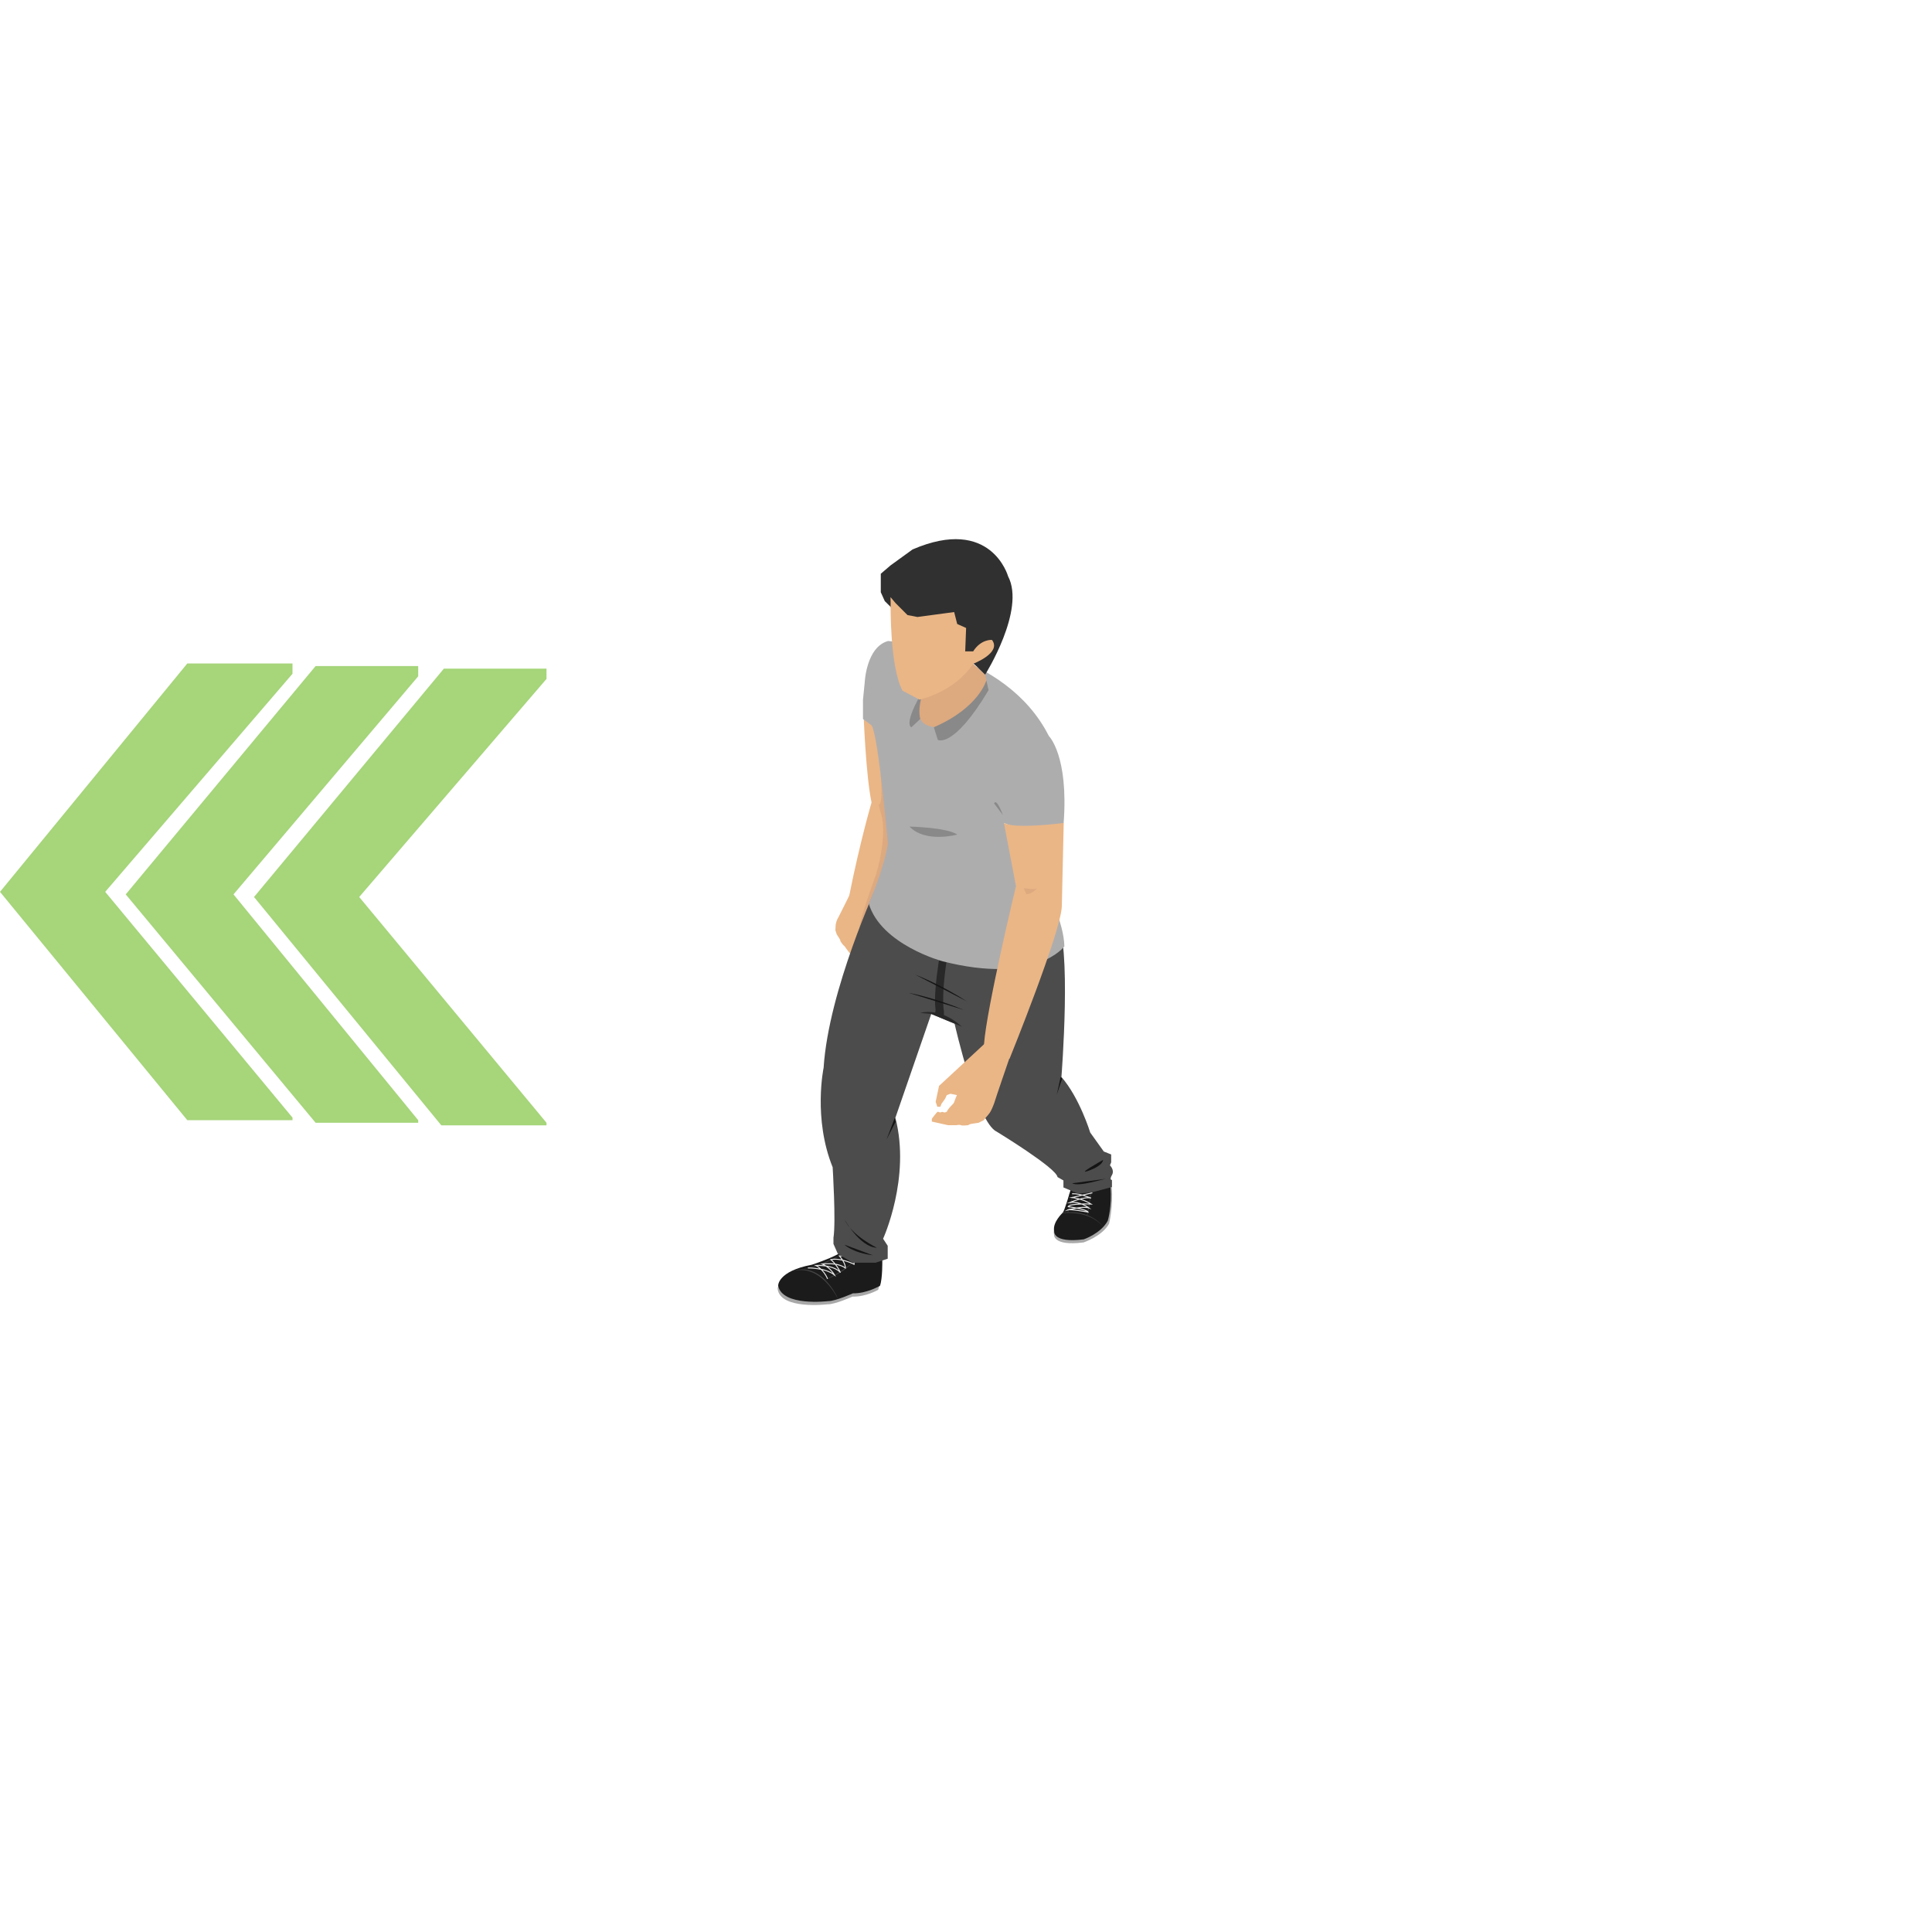 <?xml version="1.0" encoding="utf-8"?>
<!-- Generator: Adobe Illustrator 16.0.0, SVG Export Plug-In . SVG Version: 6.00 Build 0)  -->
<!DOCTYPE svg PUBLIC "-//W3C//DTD SVG 1.1//EN" "http://www.w3.org/Graphics/SVG/1.1/DTD/svg11.dtd">
<svg version="1.1" id="Layer_1" xmlns="http://www.w3.org/2000/svg" xmlns:xlink="http://www.w3.org/1999/xlink" x="0px" y="0px"
	 width="200px" height="200px" viewBox="0 0 200 200" enable-background="new 0 0 200 200" xml:space="preserve">
<g id="Direction">
	<g transform="rotate({{angle}} 50 50)">
		<polygon id="arrow" opacity="0.7" fill="#80C342" enable-background="new    " points="56.574,69.214 56.576,70.279 
			37.186,92.857 56.574,116.229 56.574,116.494 45.684,116.494 26.296,92.857 45.951,69.214 		">
		
			<animate  fill="remove" accumulate="none" additive="replace" begin="0s;anim_arrow3.end" values="0.5; 0" restart="always" calcMode="linear" dur="0.5s" attributeName="opacity" id="anim_arrow1">
			</animate>
		</polygon>
		<polygon id="arrow2" opacity="0.7" fill="#80C342" enable-background="new    " points="43.293,68.95 43.293,70.011 
			24.172,92.587 43.293,115.963 43.293,116.227 32.672,116.229 13.016,92.587 32.67,68.95 		">
		
			<animate  fill="remove" accumulate="none" additive="replace" begin="anim_arrow1.end" values="0.5; 0" restart="always" calcMode="linear" dur="0.5s" attributeName="opacity" id="anim_arrow2">
			</animate>
		</polygon>
		<polygon id="arrow3" opacity="0.7" fill="#80C342" enable-background="new    " points="30.279,68.682 30.279,69.747 
			10.891,92.324 30.281,115.697 30.281,115.963 19.391,115.963 0,92.324 19.389,68.682 		">
		
			<animate  fill="remove" accumulate="none" additive="replace" begin="anim_arrow2.end" values="0.5; 0" restart="always" calcMode="linear" dur="0.5s" attributeName="opacity" id="anim_arrow3">
			</animate>
		</polygon>
	</g>
</g>
<g>
	<g>
		<path fill="#A8A8A8" d="M91.278,130.848c0,0-0.1,1.918-0.369,2.672c0,0-1.262,0.742-2.657,0.703c0,0-1.821,0.822-2.582,0.797
			c0,0-4.913,0.602-5.169-1.605c0,0-0.062-1.482,3.509-2.156c0,0,1.722-0.563,2.732-1.127
			C87.424,129.738,90.628,129.959,91.278,130.848z"/>
		<path fill="#1B1B1C" d="M91.335,130.5c0,0,0.034,1.852-0.239,2.605c0,0-1.391,0.816-2.801,0.779c0,0-1.821,0.82-2.571,0.809
			c0,0-4.758,0.58-5.169-1.605c0,0-0.062-1.494,3.502-2.168c0,0,1.726-0.564,2.746-1.119
			C87.479,129.391,90.676,129.611,91.335,130.5z"/>
		<path fill="#444444" d="M81.586,131.758c0,0,2.801-1.596,5.173,2.711C86.763,134.469,84.978,130.174,81.586,131.758z"/>
		<path fill="#444444" d="M88.26,130.703c0,0-1.361,1.156-2.967,1.813C85.293,132.516,87.056,131.996,88.26,130.703z"/>
		<path fill="#444444" d="M87.002,129.945c0,0-2.632,1.291-4.39,1.541C82.613,131.486,84.9,131.246,87.002,129.945z"/>
		<path fill="none" stroke="#E8E8E8" stroke-width="0.1" stroke-miterlimit="10" d="M83.629,131.258c0,0,1.813-0.033,2.757,0.725
			c0,0-0.447-0.801-1.266-1.127c0,0,1.527-0.232,2.395,0.412c0,0,0.055-0.475-0.621-1.258c0,0,1.154-0.031,1.518,0.338v0.529
			c0,0-1.336-0.695-2.399-0.482c0,0,0.576,0.461,0.989,1.338c0,0-0.546-0.779-2.537-0.736c0,0,0.794,0.402,1.205,1.389"/>
	</g>
	<g>
		<g>
			<path fill="#A8A8A8" d="M110.717,123.504c0,0-0.542,2.359-0.754,2.604c0,0-1.059,0.721-0.852,1.656c0,0-0.207,1.268,3.059,0.852
				c0,0,1.918-0.635,2.639-1.936c0,0,0.448-1.813,0.279-3.814C115.084,122.877,112.06,122.645,110.717,123.504z"/>
			<path fill="#1B1B1C" d="M110.844,123.127c0,0-0.627,2.168-0.821,2.406c0,0-1.093,0.994-0.894,1.91c0,0-0.203,1.27,3.058,0.855
				c0,0,1.767-0.598,2.486-1.92c0,0,0.457-1.486,0.284-3.473C114.943,122.906,112.174,122.271,110.844,123.127z"/>
			<path fill="#444444" d="M111.137,123.355c0,0-0.437,2.102-0.631,2.203c0,0,0.635-1.928,0.58-2.305L111.137,123.355z"/>
			<path fill="#444444" d="M112.949,123.428c0,0-0.25,2.316-0.445,2.436c0,0,0.424-2.051,0.33-2.424L112.949,123.428z"/>
			<path fill="#444444" d="M109.946,125.596c0,0,2.693-0.41,4.247,1.377c0,0-1.253-1.813-4.18-1.439"/>
		</g>
		<path fill="none" stroke="#E8E8E8" stroke-width="0.1" stroke-miterlimit="10" d="M113.08,123.482l-2.109,0.486
			c0,0,1.102,0.107,1.979,0.674c0,0-2.249-0.084-2.376,0.271c0,0,1.914,0.262,2.066,0.563c0,0-1.923-0.355-2.144-0.215
			c0,0,1.619-0.432,2.225-0.217c0,0-0.881-0.707-1.965-0.563c0,0,1.512-0.652,2.189-0.453c0,0-1.136-0.496-1.961-0.453"/>
	</g>
	<path fill="#EAB686" d="M89.833,93.664l0.356,4.267l-0.542,0.756l-0.303,0.063l-0.144-0.182l0.07-0.183l0.049-0.402l0.076-0.225
		l-0.112-0.279l-0.373-0.36l-0.058,0.136l-0.121,0.248c0,0-0.042,0.038-0.029,0.299c0.008,0.26-0.021,0.488-0.021,0.488
		s-0.07-0.055,0.008,0.119c0.068,0.182,0.174,0.129,0.221,0.303c0.061,0.152,0.203,0.104,0.194,0.273c0,0.182,0,0.182,0,0.182
		s-0.013,0.195-0.025,0.274c-0.013,0.082-0.013,0.082-0.013,0.082l-0.112,0.092l-0.959-0.903l-0.398-0.521
		c0,0-0.153-0.246-0.231-0.291c-0.078-0.038-0.36-0.455-0.36-0.455s0.013-0.116-0.148-0.347c-0.159-0.246-0.241-0.377-0.241-0.377
		l-0.14-0.426l0.017-0.246c0,0,0-0.339,0.049-0.495c0.034-0.165,0.182-0.517,0.244-0.589c0.051-0.082,1.188-2.378,1.188-2.378
		S89.887,92.628,89.833,93.664z"/>
	<path fill="#EAB686" d="M89.396,73.907c0,0,0.23,6.357,0.826,9.167c0,0-1.194,4.047-2.321,9.705c0,0,0.364,2.2,2.285,1.444
		l2.279-8.1L91.422,74.79C91.426,74.794,90.632,72.566,89.396,73.907z"/>
	<path fill="#DDA97F" d="M91.166,80.151c0,0,0.299,3.117-0.208,3.174l0.29,1.044c0,0,0.65,1.982-0.555,6.154
		c0,0-1.63,4.386-1.734,5.557l0.373,0.417l3.834-4.203c0,0-0.805-7.624-0.864-7.937c-0.065-0.307-0.876-1.986-0.876-1.986
		l0.252-1.768L91.166,80.151z"/>
	<path fill="#4C4C4D" d="M90.806,91.618c0,0-5.031,10.87-5.546,18.919c0,0-1.107,5.238,0.936,10.295c0,0,0.352,5.662,0.083,7.309
		v0.627l0.451,1.025l1.531,0.92h2.389l1.245-0.412v-1.338l-0.477-0.729c0,0,2.884-6.311,1.271-12.523l3.714-10.746l2.414,1.002
		c0,0,2.313,10.252,4.366,11.184c0,0,6.179,3.762,6.289,4.697l0.614,0.352v0.725l1.504,0.635l1.448-0.131l2.071-0.547v-0.725
		c0,0-0.31,0,0-0.516c0.301-0.521-0.208-1.004-0.208-1.004l0.127-0.314v-0.813l-0.763-0.305l-1.406-1.965c0,0-1.101-3.6-2.98-5.748
		c0,0,1.109-14.051-0.538-16.276C109.332,95.216,99.443,87.809,90.806,91.618z"/>
	<path fill="#282828" d="M97.715,96.531c0,0-1.203,5.775-0.863,8.039l-0.06,0.473l0.923,0.281v-0.621c0,0-0.439-2.027,0.763-7.929
		l-0.821-0.273"/>
	<path fill="#AEADAE" d="M90.234,75.103l-0.898-0.673v-1.999l0.178-1.776c0,0,0.15-3.683,2.425-4.299c0,0,12.15,0.928,16.636,9.832
		c0,0,2.059,2.007,1.533,9.01c0,0-2.474,1.542-6.18,0c0,0,6.133,7.829,6.256,12.769c0,0-2.947,4.014-12.621,1.542
		c0,0-6.344-1.704-7.629-5.966c0,0,1.567-3.543,1.978-6.224C91.902,87.315,90.962,76.338,90.234,75.103z"/>
	<path fill="#EAB686" d="M103.928,85.193l1.246,6.537c0,0-3.037,12.613-3.309,16.371c0,0,0.271,1.646,2.643,1.5
		c0,0,5.35-13.183,5.413-15.811l0.194-8.598C110.107,85.193,105.067,85.862,103.928,85.193z"/>
	<path fill="#303030" d="M101.976,69.848c0,0,4.218-6.694,2.38-10.192c0,0-1.748-6.285-9.884-2.78l-2.274,1.647l-1.019,0.872v0.464
		v0.521v0.927l0.413,0.919l0.605,0.599l0.936,1.457C93.125,64.283,97.851,65.523,101.976,69.848z"/>
	<path fill="#DDA97F" d="M101.976,69.848l0.364,1.599c0,0-2.066,3.14-3.867,3.657c0,0-4.222,1.235-3.298-2.681
		c0,0,3.202-4.58,5.565-3.708L101.976,69.848z"/>
	<path fill="#898989" d="M95.263,74.43l-0.911,0.855c0,0-0.974-0.182,1.338-4.046C95.699,71.239,94.929,72.981,95.263,74.43z"/>
	<path fill="#EAB686" d="M92.197,62.436c0,0-0.108,6.592,1.237,9.063l1.741,0.923c0,0,3.599-0.724,5.565-3.708
		c0,0,2.981-1.13,1.948-2.471c0,0-1.131-0.104-1.948,1.188h-0.821l0.093-2.424l-0.923-0.413l-0.314-1.234l-3.803,0.51l-1.029-0.199
		l-1.237-1.241l-0.521-0.618L92.197,62.436z"/>
	<path fill="#898989" d="M102.107,70.428c0,0-0.75,2.831-5.438,4.857l0.411,1.305c0,0,1.601,0.976,5.26-5.148L102.107,70.428z"/>
	<path fill="#898989" d="M94.153,85.568c0,0,3.841,0.076,4.942,0.824C99.096,86.396,95.805,87.302,94.153,85.568z"/>
	<path fill="#898989" d="M103.822,84.374c0,0-0.665-1.821-0.915-1.201L103.822,84.374z"/>
	<path fill="#EAB686" d="M101.865,108.102l-4.658,4.311l-0.348,1.646l0.174,0.514h0.309l0.119-0.305l0.373-0.521l0.178-0.381
		l0.373-0.141l0.678,0.141l-0.111,0.24l-0.169,0.453c0,0,0.017,0.098-0.274,0.369c-0.275,0.279-0.471,0.576-0.471,0.576
		s0.098,0.033-0.136,0.131c-0.237,0.098-0.271-0.105-0.474,0c-0.208,0.105-0.28-0.174-0.458,0.035
		c-0.169,0.203-0.169,0.203-0.169,0.203s-0.195,0.24-0.271,0.352c-0.068,0.105-0.068,0.105-0.068,0.105v0.275l1.673,0.373h0.868
		c0,0,0.368-0.072,0.474,0c0.094,0.08,0.754,0,0.754,0s0.11-0.119,0.483-0.162c0.372-0.047,0.585-0.084,0.585-0.084l0.541-0.271
		l0.254-0.322c0,0,0.348-0.373,0.467-0.609c0.135-0.246,0.381-0.855,0.424-1.033c0.029-0.156,1.498-4.422,1.498-4.422
		S102.898,106.852,101.865,108.102z"/>
	<path fill="#282828" d="M96.402,104.965l-1.131-0.107c0,0,2.004-0.668,4.307,1.426L96.402,104.965z"/>
	<path fill="#141414" d="M94.776,100.91c0,0,2.439,0.9,5.306,2.75"/>
	<path fill="#141414" d="M94.064,102.779c0,0,2.55,0.455,5.691,1.762"/>
	<path fill="#141414" d="M87.416,126.215c0,0,1.573,2.883,3.356,2.951C90.789,129.166,88.173,127.93,87.416,126.215z"/>
	<path fill="#141414" d="M87.416,128.848c0,0,0.819,0.826,2.948,1.098"/>
	<polygon fill="#141414" points="92.625,115.732 91.777,117.961 92.718,116.113 	"/>
	<polygon fill="#141414" points="109.794,111.479 109.743,111.73 109.607,112.355 109.396,113.322 109.955,111.664 	"/>
	<path fill="#141414" d="M114.186,120.078c0,0,0.063,0.541-1.453,1.1C111.225,121.729,114.186,120.078,114.186,120.078z"/>
	<path fill="#141414" d="M114.656,122.008c-0.411,0-2.953,0.891-3.672,0.484"/>
	<path fill="#DDA97F" d="M105.982,91.938c0,0,1.178,0.203,1.385,0c0,0-0.513,0.638-1.127,0.629L105.982,91.938z"/>
</g>
</svg>
